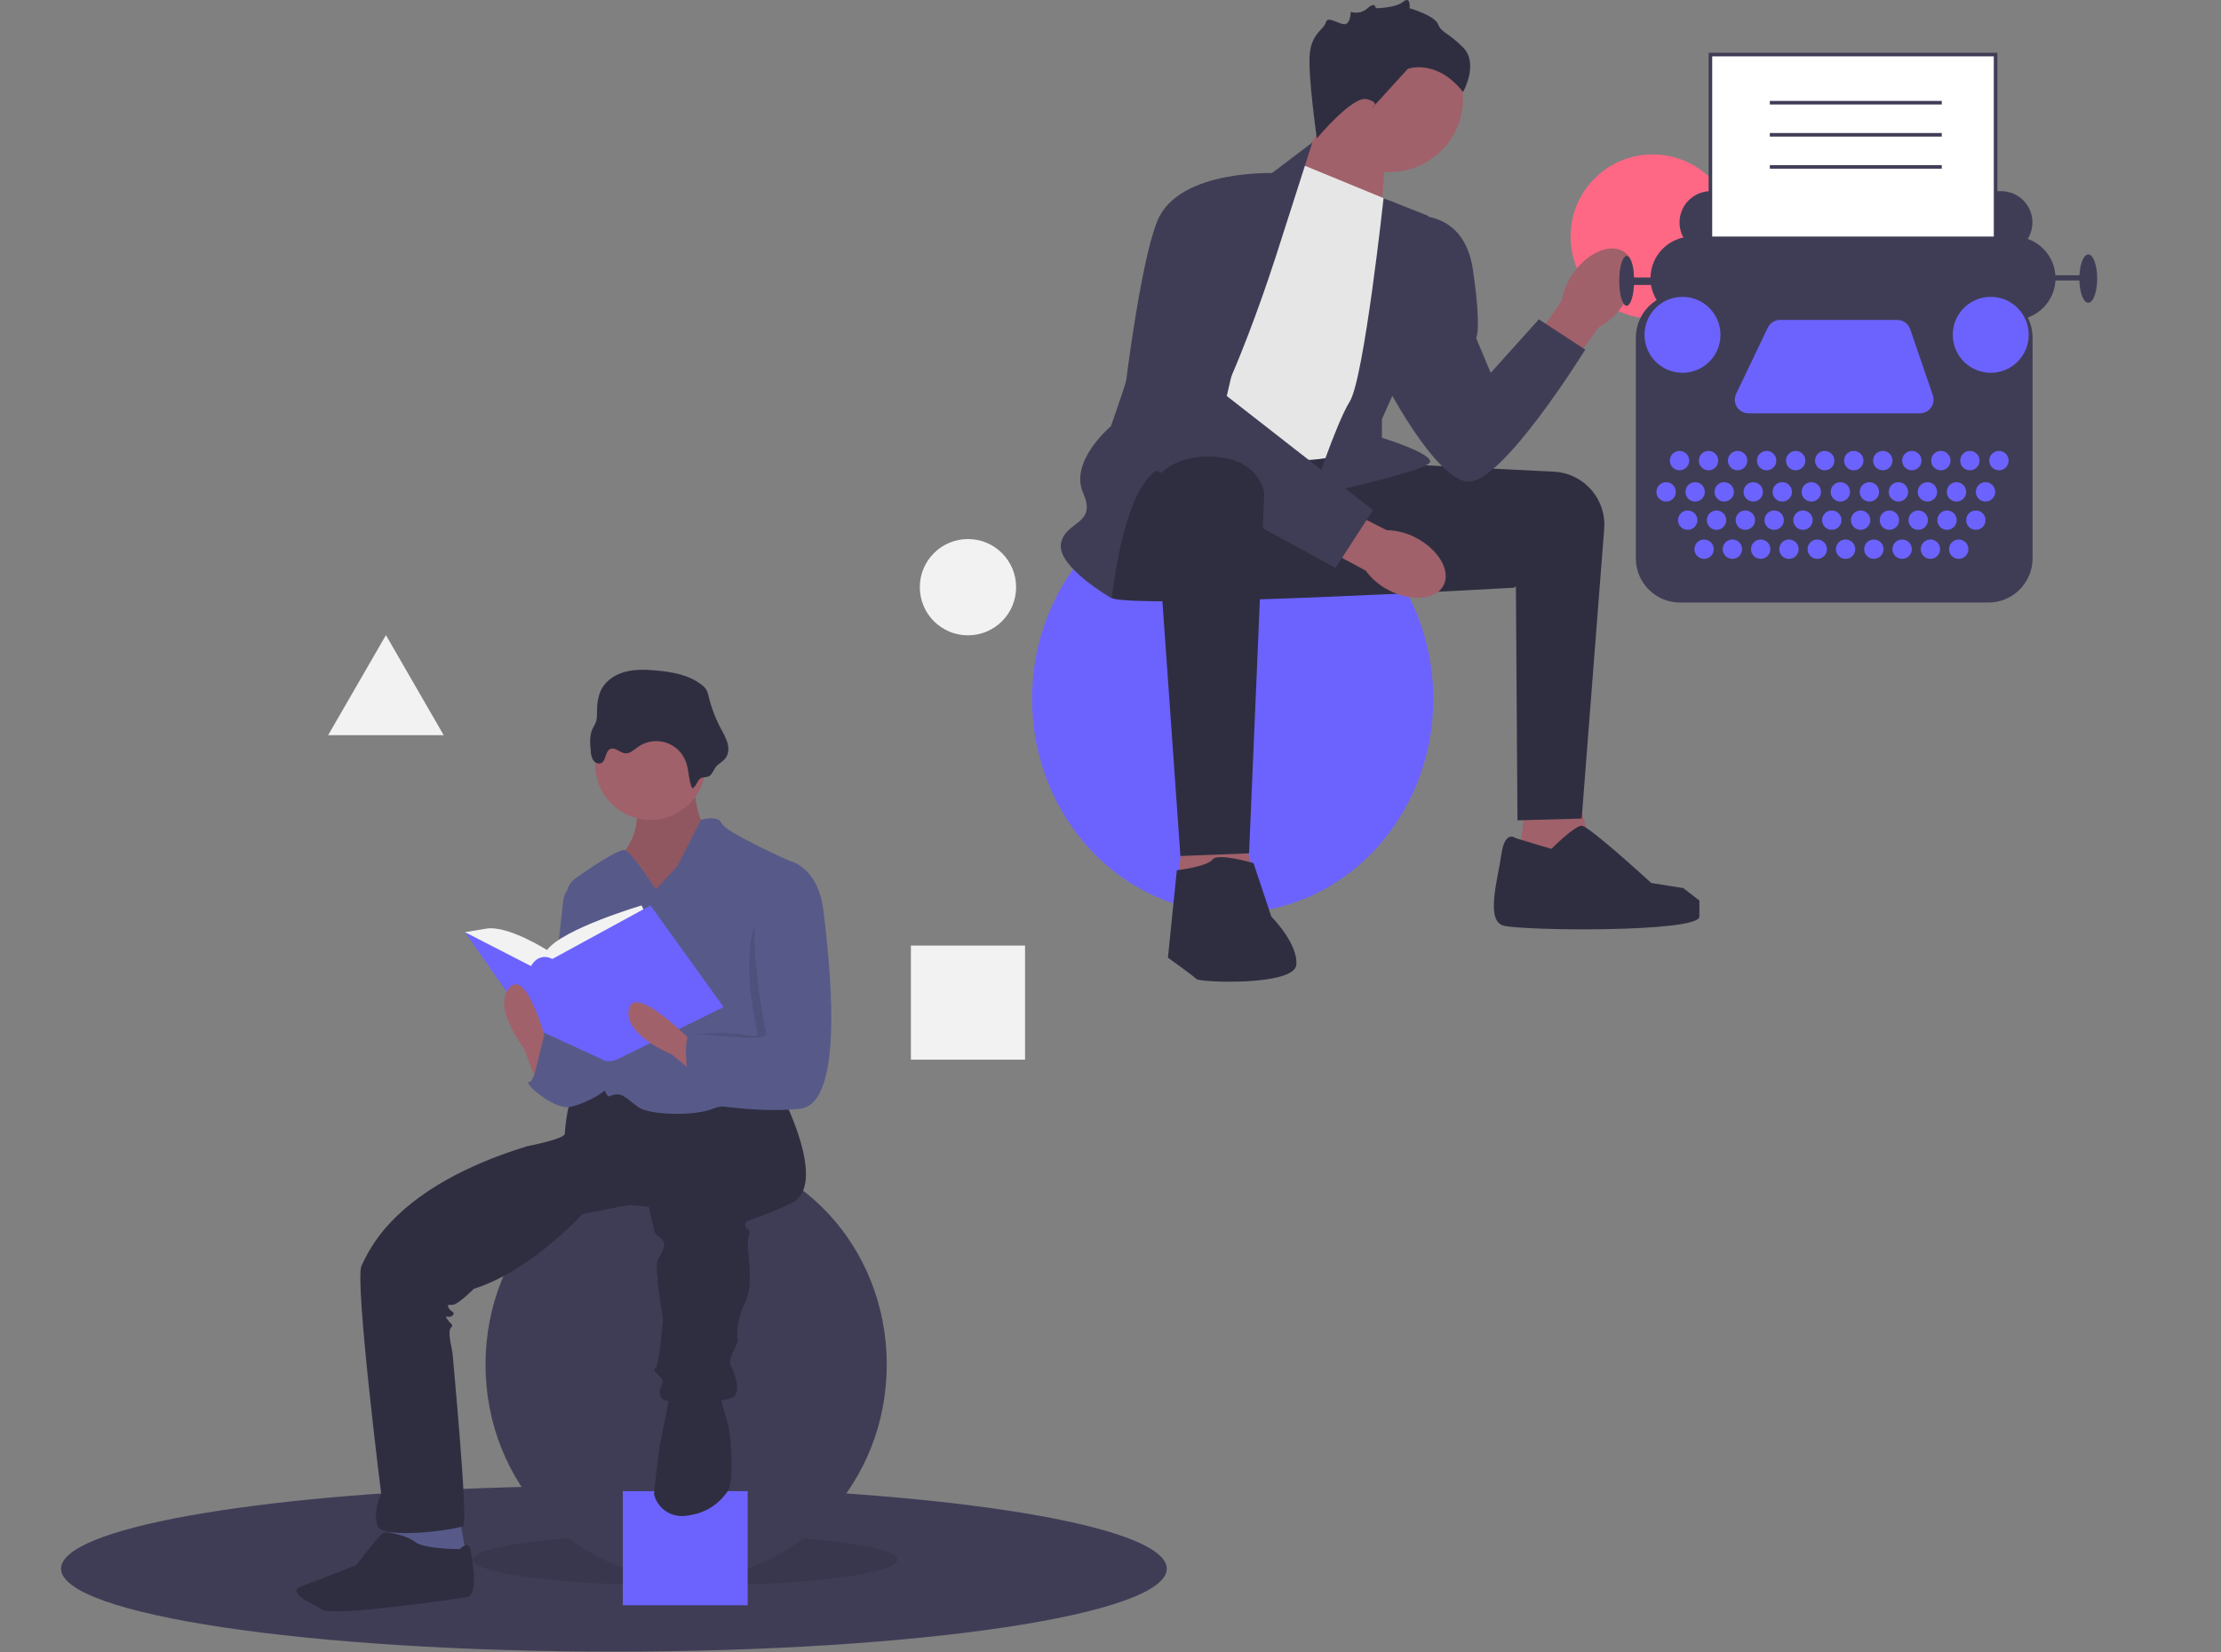 <svg width="719" height="535" viewBox="0 0 719 535" fill="none" xmlns="http://www.w3.org/2000/svg">
  <rect x="0" y="0" width="719" height="535" fill="#808080" stroke="none"/>
  <g clip-path="url(#clip0_1_114)">
    <path
      d="M399.055 295.597C363.184 295.597 334.104 264.579 334.104 226.317C334.104 188.054 363.184 157.036 399.055 157.036C434.926 157.036 464.005 188.054 464.005 226.317C464.005 264.579 434.926 295.597 399.055 295.597Z"
      fill="#6C63FF" />
    <path
      d="M535.011 103.141C520.337 103.141 508.441 91.245 508.441 76.571C508.441 61.897 520.337 50.001 535.011 50.001C549.685 50.001 561.581 61.897 561.581 76.571C561.581 91.245 549.685 103.141 535.011 103.141Z"
      fill="#FF6884" />
    <path d="M448.813 47.114L446.604 75.376L414.586 62.002L432.647 33.258L448.813 47.114Z" fill="#A0616A" />
    <path
      d="M449.772 55.724C436.591 55.724 425.906 45.039 425.906 31.858C425.906 18.677 436.591 7.992 449.772 7.992C462.953 7.992 473.638 18.677 473.638 31.858C473.638 45.039 462.953 55.724 449.772 55.724Z"
      fill="#A0616A" />
    <path d="M494.423 254.379L490.381 290.628L518.671 286.71L509.433 253.224L494.423 254.379Z" fill="#A0616A" />
    <path d="M384.151 259.575L380.11 295.824L408.399 291.906L399.162 258.42L384.151 259.575Z" fill="#A0616A" />
    <path
      d="M451.411 150.169C451.797 150.169 482.671 151.719 503.07 152.746C512.724 153.231 520.073 161.588 519.324 171.226L512.031 265.059L491.247 265.637L490.74 190.005L449.679 192.315L451.411 150.169Z"
      fill="#2F2E41" />
    <path
      d="M360.769 149.592C360.769 149.592 355.573 189.428 359.614 193.469C363.656 197.511 490.381 190.294 490.381 190.294C490.381 190.294 462.58 150.148 457.573 149.004C452.566 147.86 372.893 143.818 372.893 143.818L360.769 149.592Z"
      fill="#2F2E41" />
    <path
      d="M524.94 99.437C529.766 92.687 530.195 84.726 525.899 81.656C521.603 78.585 514.21 81.568 509.383 88.32C507.418 90.991 506.121 94.094 505.601 97.369L485.514 126.225L496.945 134.139L517.599 105.945C520.531 104.393 523.048 102.161 524.94 99.437Z"
      fill="#A0616A" />
    <path
      d="M449.57 191.109C456.929 194.941 464.872 194.25 467.31 189.566C469.748 184.882 465.758 177.98 458.395 174.147C455.475 172.576 452.222 171.727 448.906 171.671L417.519 155.828L411.285 168.256L442.096 184.753C444.044 187.438 446.607 189.617 449.57 191.109Z"
      fill="#A0616A" />
    <path
      d="M449.968 65.012L420.523 52.888L365.099 138.334C365.099 138.334 403.781 146.994 417.059 148.726C430.338 150.458 445.349 143.53 445.349 143.53L449.968 65.012Z"
      fill="#E6E6E6" />
    <path
      d="M414.173 79.445L424.853 46.128L410.997 56.64C410.997 56.64 371.738 82.621 371.738 93.59C371.738 104.559 359.614 138.045 359.614 138.045C359.614 138.045 346.047 149.303 350.665 159.695C355.284 170.087 344.603 168.644 343.449 176.149C342.294 183.655 359.903 193.758 359.903 193.758C359.903 193.758 364.233 151.324 378.089 151.324C391.945 151.324 414.173 79.445 414.173 79.445Z"
      fill="#3F3D56" />
    <path
      d="M447.899 64.16L462.38 69.919C462.38 69.919 460.071 110.333 457.762 113.797C455.452 117.261 447.37 135.736 447.37 135.736V141.757C447.37 141.757 463.535 146.705 462.958 149.592C462.38 152.478 424.853 160.561 424.853 160.561C424.853 160.561 432.359 137.468 436.977 129.962C441.596 122.457 447.899 64.16 447.899 64.16Z"
      fill="#3F3D56" />
    <path
      d="M413.884 56.063C413.884 56.063 381.553 54.331 374.625 71.651C367.697 88.971 361.924 145.55 361.924 145.55L432.359 183.871L444.483 165.18L397.141 128.23L413.884 56.063Z"
      fill="#3F3D56" />
    <path
      d="M457.184 69.919C457.184 69.919 473.927 67.61 476.814 87.239C479.701 106.869 477.866 109.467 477.866 109.467L482.587 120.725L498.175 103.405L513.186 113.219C513.186 113.219 486.051 157.097 475.082 155.942C464.112 154.788 447.947 123.034 447.947 123.034L457.184 69.919Z"
      fill="#3F3D56" />
    <path
      d="M373.564 155.965L382.13 277.183L404.358 276.317C404.358 276.317 409.265 161.716 409.265 159.984C409.265 158.252 406.956 148.437 392.522 147.86C378.089 147.282 373.564 155.965 373.564 155.965Z"
      fill="#2F2E41" />
    <path
      d="M405.801 279.493C405.801 279.493 394.254 276.029 392.522 278.338C390.79 280.647 380.976 281.802 380.976 281.802L378.089 310.092C378.089 310.092 386.172 315.865 387.326 317.02C388.481 318.174 419.08 319.329 419.657 312.401C420.235 305.473 411.575 296.813 411.575 296.813L405.801 279.493Z"
      fill="#2F2E41" />
    <path
      d="M490.67 271.41C490.67 271.41 487.206 268.523 486.051 276.606C484.897 284.689 480.855 297.968 486.629 299.7C492.402 301.432 550.136 302.009 550.136 296.813V291.617L544.94 287.576L534.545 285.919C534.545 285.919 514.341 267.369 512.031 267.369C509.722 267.369 502.217 274.874 502.217 274.874L490.67 271.41Z"
      fill="#2F2E41" />
    <path
      d="M426.297 44.805C426.297 44.805 437.844 30.949 442.462 32.103C447.081 33.258 444.194 34.99 444.194 34.99L455.741 22.289C455.741 22.289 464.978 18.825 473.638 29.794C473.638 29.794 478.835 20.557 473.638 15.361C468.442 10.165 466.71 10.742 465.556 7.855C464.401 4.969 456.318 2.659 456.318 2.659C456.318 2.659 456.782 -1.496 454.241 0.582C451.7 2.659 445.353 2.659 445.353 2.659C445.353 2.659 445.317 0.35 442.735 2.659C440.153 4.969 437.266 3.814 437.266 3.814C437.266 3.814 437.266 7.81 435.245 7.833C433.225 7.855 429.761 4.969 429.183 7.278C428.606 9.587 424.565 10.742 423.987 17.67C423.41 24.598 426.297 44.805 426.297 44.805Z"
      fill="#2F2E41" />
    <path
      d="M553.831 61.899H647.832C653.423 61.899 657.956 66.431 657.956 72.022V72.022C657.956 77.613 653.423 82.145 647.832 82.145H553.831C548.24 82.145 543.708 77.613 543.708 72.022C543.708 66.431 548.24 61.899 553.831 61.899Z"
      fill="#3F3D56" />
    <path d="M553.711 17.67H646.025V118.902H553.711V17.67Z" fill="white" />
    <path d="M553.133 119.479H646.602V17.093H553.133V119.479ZM645.447 118.325H554.288V18.247H645.447V118.325Z"
      fill="#3F3D56" />
    <path
      d="M547.805 76.602H651.93C659.384 76.602 665.428 82.645 665.428 90.099V90.099C665.428 97.554 659.384 103.597 651.93 103.597H547.805C540.351 103.597 534.308 97.554 534.308 90.099C534.308 82.645 540.351 76.602 547.805 76.602Z"
      fill="#3F3D56" />
    <path
      d="M526.595 99.017C525.264 99.017 524.184 95.402 524.184 90.943C524.184 86.483 525.264 82.868 526.595 82.868C527.926 82.868 529.005 86.483 529.005 90.943C529.005 95.402 527.926 99.017 526.595 99.017Z"
      fill="#3F3D56" />
    <path
      d="M676.033 98.053C674.435 98.053 673.14 94.546 673.14 90.22C673.14 85.894 674.435 82.386 676.033 82.386C677.63 82.386 678.925 85.894 678.925 90.22C678.925 94.546 677.63 98.053 676.033 98.053Z"
      fill="#3F3D56" />
    <path d="M658.679 89.135H675.31V90.822H658.679V89.135Z" fill="#3F3D56" />
    <path d="M528.041 89.858H541.539V92.269H528.041V89.858Z" fill="#3F3D56" />
    <path
      d="M543.872 195.115H643.691C651.583 195.115 658.003 188.695 658.003 180.803V109.305C658.003 101.413 651.583 94.993 643.691 94.993H543.872C535.98 94.993 529.56 101.413 529.56 109.305V180.803C529.56 188.695 535.98 195.115 543.872 195.115Z"
      fill="#3F3D56" />
    <path
      d="M647.109 152.285C645.379 152.285 643.976 150.882 643.976 149.151C643.976 147.421 645.379 146.018 647.109 146.018C648.84 146.018 650.243 147.421 650.243 149.151C650.243 150.882 648.84 152.285 647.109 152.285Z"
      fill="#6C63FF" />
    <path
      d="M642.771 162.408C641.04 162.408 639.637 161.005 639.637 159.275C639.637 157.544 641.04 156.141 642.771 156.141C644.501 156.141 645.904 157.544 645.904 159.275C645.904 161.005 644.501 162.408 642.771 162.408Z"
      fill="#6C63FF" />
    <path
      d="M639.637 171.567C637.907 171.567 636.504 170.164 636.504 168.434C636.504 166.703 637.907 165.3 639.637 165.3C641.368 165.3 642.771 166.703 642.771 168.434C642.771 170.164 641.368 171.567 639.637 171.567Z"
      fill="#6C63FF" />
    <path
      d="M634.094 180.967C632.363 180.967 630.96 179.564 630.96 177.834C630.96 176.103 632.363 174.7 634.094 174.7C635.824 174.7 637.227 176.103 637.227 177.834C637.227 179.564 635.824 180.967 634.094 180.967Z"
      fill="#6C63FF" />
    <path
      d="M624.935 180.967C623.204 180.967 621.801 179.564 621.801 177.834C621.801 176.103 623.204 174.7 624.935 174.7C626.665 174.7 628.068 176.103 628.068 177.834C628.068 179.564 626.665 180.967 624.935 180.967Z"
      fill="#6C63FF" />
    <path
      d="M615.776 180.967C614.045 180.967 612.642 179.564 612.642 177.834C612.642 176.103 614.045 174.7 615.776 174.7C617.506 174.7 618.909 176.103 618.909 177.834C618.909 179.564 617.506 180.967 615.776 180.967Z"
      fill="#6C63FF" />
    <path
      d="M606.616 180.967C604.886 180.967 603.483 179.564 603.483 177.834C603.483 176.103 604.886 174.7 606.616 174.7C608.347 174.7 609.75 176.103 609.75 177.834C609.75 179.564 608.347 180.967 606.616 180.967Z"
      fill="#6C63FF" />
    <path
      d="M597.457 180.967C595.727 180.967 594.324 179.564 594.324 177.834C594.324 176.103 595.727 174.7 597.457 174.7C599.188 174.7 600.591 176.103 600.591 177.834C600.591 179.564 599.188 180.967 597.457 180.967Z"
      fill="#6C63FF" />
    <path
      d="M588.298 180.967C586.568 180.967 585.165 179.564 585.165 177.834C585.165 176.103 586.568 174.7 588.298 174.7C590.029 174.7 591.432 176.103 591.432 177.834C591.432 179.564 590.029 180.967 588.298 180.967Z"
      fill="#6C63FF" />
    <path
      d="M579.139 180.967C577.409 180.967 576.006 179.564 576.006 177.834C576.006 176.103 577.409 174.7 579.139 174.7C580.87 174.7 582.272 176.103 582.272 177.834C582.272 179.564 580.87 180.967 579.139 180.967Z"
      fill="#6C63FF" />
    <path
      d="M569.98 180.967C568.249 180.967 566.847 179.564 566.847 177.834C566.847 176.103 568.249 174.7 569.98 174.7C571.711 174.7 573.113 176.103 573.113 177.834C573.113 179.564 571.711 180.967 569.98 180.967Z"
      fill="#6C63FF" />
    <path
      d="M560.821 180.967C559.09 180.967 557.688 179.564 557.688 177.834C557.688 176.103 559.09 174.7 560.821 174.7C562.551 174.7 563.954 176.103 563.954 177.834C563.954 179.564 562.551 180.967 560.821 180.967Z"
      fill="#6C63FF" />
    <path
      d="M551.662 180.967C549.931 180.967 548.528 179.564 548.528 177.834C548.528 176.103 549.931 174.7 551.662 174.7C553.392 174.7 554.795 176.103 554.795 177.834C554.795 179.564 553.392 180.967 551.662 180.967Z"
      fill="#6C63FF" />
    <path
      d="M630.31 171.567C628.579 171.567 627.176 170.164 627.176 168.434C627.176 166.703 628.579 165.3 630.31 165.3C632.04 165.3 633.443 166.703 633.443 168.434C633.443 170.164 632.04 171.567 630.31 171.567Z"
      fill="#6C63FF" />
    <path
      d="M620.982 171.567C619.251 171.567 617.848 170.164 617.848 168.434C617.848 166.703 619.251 165.3 620.982 165.3C622.712 165.3 624.115 166.703 624.115 168.434C624.115 170.164 622.712 171.567 620.982 171.567Z"
      fill="#6C63FF" />
    <path
      d="M611.654 171.567C609.923 171.567 608.521 170.164 608.521 168.434C608.521 166.703 609.923 165.3 611.654 165.3C613.384 165.3 614.787 166.703 614.787 168.434C614.787 170.164 613.384 171.567 611.654 171.567Z"
      fill="#6C63FF" />
    <path
      d="M602.326 171.567C600.596 171.567 599.193 170.164 599.193 168.434C599.193 166.703 600.596 165.3 602.326 165.3C604.057 165.3 605.459 166.703 605.459 168.434C605.459 170.164 604.057 171.567 602.326 171.567Z"
      fill="#6C63FF" />
    <path
      d="M592.998 171.567C591.268 171.567 589.865 170.164 589.865 168.434C589.865 166.703 591.268 165.3 592.998 165.3C594.729 165.3 596.132 166.703 596.132 168.434C596.132 170.164 594.729 171.567 592.998 171.567Z"
      fill="#6C63FF" />
    <path
      d="M583.67 171.567C581.94 171.567 580.537 170.164 580.537 168.434C580.537 166.703 581.94 165.3 583.67 165.3C585.401 165.3 586.804 166.703 586.804 168.434C586.804 170.164 585.401 171.567 583.67 171.567Z"
      fill="#6C63FF" />
    <path
      d="M574.343 171.567C572.612 171.567 571.209 170.164 571.209 168.434C571.209 166.703 572.612 165.3 574.343 165.3C576.073 165.3 577.476 166.703 577.476 168.434C577.476 170.164 576.073 171.567 574.343 171.567Z"
      fill="#6C63FF" />
    <path
      d="M565.015 171.567C563.284 171.567 561.881 170.164 561.881 168.434C561.881 166.703 563.284 165.3 565.015 165.3C566.745 165.3 568.148 166.703 568.148 168.434C568.148 170.164 566.745 171.567 565.015 171.567Z"
      fill="#6C63FF" />
    <path
      d="M555.687 171.567C553.956 171.567 552.554 170.164 552.554 168.434C552.554 166.703 553.956 165.3 555.687 165.3C557.417 165.3 558.82 166.703 558.82 168.434C558.82 170.164 557.417 171.567 555.687 171.567Z"
      fill="#6C63FF" />
    <path
      d="M546.359 171.567C544.629 171.567 543.226 170.164 543.226 168.434C543.226 166.703 544.629 165.3 546.359 165.3C548.09 165.3 549.493 166.703 549.493 168.434C549.493 170.164 548.09 171.567 546.359 171.567Z"
      fill="#6C63FF" />
    <path
      d="M633.371 162.408C631.64 162.408 630.237 161.005 630.237 159.275C630.237 157.544 631.64 156.141 633.371 156.141C635.101 156.141 636.504 157.544 636.504 159.275C636.504 161.005 635.101 162.408 633.371 162.408Z"
      fill="#6C63FF" />
    <path
      d="M623.971 162.408C622.24 162.408 620.837 161.005 620.837 159.275C620.837 157.544 622.24 156.141 623.971 156.141C625.701 156.141 627.104 157.544 627.104 159.275C627.104 161.005 625.701 162.408 623.971 162.408Z"
      fill="#6C63FF" />
    <path
      d="M614.57 162.408C612.84 162.408 611.437 161.005 611.437 159.275C611.437 157.544 612.84 156.141 614.57 156.141C616.301 156.141 617.704 157.544 617.704 159.275C617.704 161.005 616.301 162.408 614.57 162.408Z"
      fill="#6C63FF" />
    <path
      d="M605.17 162.408C603.44 162.408 602.037 161.005 602.037 159.275C602.037 157.544 603.44 156.141 605.17 156.141C606.901 156.141 608.304 157.544 608.304 159.275C608.304 161.005 606.901 162.408 605.17 162.408Z"
      fill="#6C63FF" />
    <path
      d="M595.77 162.408C594.04 162.408 592.637 161.005 592.637 159.275C592.637 157.544 594.04 156.141 595.77 156.141C597.501 156.141 598.904 157.544 598.904 159.275C598.904 161.005 597.501 162.408 595.77 162.408Z"
      fill="#6C63FF" />
    <path
      d="M586.37 162.408C584.639 162.408 583.237 161.005 583.237 159.275C583.237 157.544 584.639 156.141 586.37 156.141C588.1 156.141 589.503 157.544 589.503 159.275C589.503 161.005 588.1 162.408 586.37 162.408Z"
      fill="#6C63FF" />
    <path
      d="M576.97 162.408C575.239 162.408 573.836 161.005 573.836 159.275C573.836 157.544 575.239 156.141 576.97 156.141C578.7 156.141 580.103 157.544 580.103 159.275C580.103 161.005 578.7 162.408 576.97 162.408Z"
      fill="#6C63FF" />
    <path
      d="M567.57 162.408C565.839 162.408 564.436 161.005 564.436 159.275C564.436 157.544 565.839 156.141 567.57 156.141C569.3 156.141 570.703 157.544 570.703 159.275C570.703 161.005 569.3 162.408 567.57 162.408Z"
      fill="#6C63FF" />
    <path
      d="M558.17 162.408C556.439 162.408 555.036 161.005 555.036 159.275C555.036 157.544 556.439 156.141 558.17 156.141C559.9 156.141 561.303 157.544 561.303 159.275C561.303 161.005 559.9 162.408 558.17 162.408Z"
      fill="#6C63FF" />
    <path
      d="M548.769 162.408C547.039 162.408 545.636 161.005 545.636 159.275C545.636 157.544 547.039 156.141 548.769 156.141C550.5 156.141 551.903 157.544 551.903 159.275C551.903 161.005 550.5 162.408 548.769 162.408Z"
      fill="#6C63FF" />
    <path
      d="M539.369 162.408C537.639 162.408 536.236 161.005 536.236 159.275C536.236 157.544 537.639 156.141 539.369 156.141C541.1 156.141 542.503 157.544 542.503 159.275C542.503 161.005 541.1 162.408 539.369 162.408Z"
      fill="#6C63FF" />
    <path
      d="M637.709 152.285C635.979 152.285 634.576 150.882 634.576 149.151C634.576 147.421 635.979 146.018 637.709 146.018C639.44 146.018 640.843 147.421 640.843 149.151C640.843 150.882 639.44 152.285 637.709 152.285Z"
      fill="#6C63FF" />
    <path
      d="M628.309 152.285C626.579 152.285 625.176 150.882 625.176 149.151C625.176 147.421 626.579 146.018 628.309 146.018C630.04 146.018 631.442 147.421 631.442 149.151C631.442 150.882 630.04 152.285 628.309 152.285Z"
      fill="#6C63FF" />
    <path
      d="M618.909 152.285C617.178 152.285 615.776 150.882 615.776 149.151C615.776 147.421 617.178 146.018 618.909 146.018C620.639 146.018 622.042 147.421 622.042 149.151C622.042 150.882 620.639 152.285 618.909 152.285Z"
      fill="#6C63FF" />
    <path
      d="M609.509 152.285C607.778 152.285 606.375 150.882 606.375 149.151C606.375 147.421 607.778 146.018 609.509 146.018C611.239 146.018 612.642 147.421 612.642 149.151C612.642 150.882 611.239 152.285 609.509 152.285Z"
      fill="#6C63FF" />
    <path
      d="M600.109 152.285C598.378 152.285 596.975 150.882 596.975 149.151C596.975 147.421 598.378 146.018 600.109 146.018C601.839 146.018 603.242 147.421 603.242 149.151C603.242 150.882 601.839 152.285 600.109 152.285Z"
      fill="#6C63FF" />
    <path
      d="M590.709 152.285C588.978 152.285 587.575 150.882 587.575 149.151C587.575 147.421 588.978 146.018 590.709 146.018C592.439 146.018 593.842 147.421 593.842 149.151C593.842 150.882 592.439 152.285 590.709 152.285Z"
      fill="#6C63FF" />
    <path
      d="M581.308 152.285C579.578 152.285 578.175 150.882 578.175 149.151C578.175 147.421 579.578 146.018 581.308 146.018C583.039 146.018 584.442 147.421 584.442 149.151C584.442 150.882 583.039 152.285 581.308 152.285Z"
      fill="#6C63FF" />
    <path
      d="M571.908 152.285C570.178 152.285 568.775 150.882 568.775 149.151C568.775 147.421 570.178 146.018 571.908 146.018C573.639 146.018 575.042 147.421 575.042 149.151C575.042 150.882 573.639 152.285 571.908 152.285Z"
      fill="#6C63FF" />
    <path
      d="M562.508 152.285C560.778 152.285 559.375 150.882 559.375 149.151C559.375 147.421 560.778 146.018 562.508 146.018C564.239 146.018 565.641 147.421 565.641 149.151C565.641 150.882 564.239 152.285 562.508 152.285Z"
      fill="#6C63FF" />
    <path
      d="M553.108 152.285C551.377 152.285 549.975 150.882 549.975 149.151C549.975 147.421 551.377 146.018 553.108 146.018C554.838 146.018 556.241 147.421 556.241 149.151C556.241 150.882 554.838 152.285 553.108 152.285Z"
      fill="#6C63FF" />
    <path
      d="M543.708 152.285C541.977 152.285 540.574 150.882 540.574 149.151C540.574 147.421 541.977 146.018 543.708 146.018C545.438 146.018 546.841 147.421 546.841 149.151C546.841 150.882 545.438 152.285 543.708 152.285Z"
      fill="#6C63FF" />
    <path
      d="M644.458 120.71C637.669 120.71 632.166 115.206 632.166 108.417C632.166 101.629 637.669 96.125 644.458 96.125C651.247 96.125 656.75 101.629 656.75 108.417C656.75 115.206 651.247 120.71 644.458 120.71Z"
      fill="#6C63FF" />
    <path
      d="M544.672 120.71C537.883 120.71 532.379 115.206 532.379 108.417C532.379 101.629 537.883 96.125 544.672 96.125C551.461 96.125 556.964 101.629 556.964 108.417C556.964 115.206 551.461 120.71 544.672 120.71Z"
      fill="#6C63FF" />
    <path
      d="M614.199 103.597H576.267C574.567 103.597 573.018 104.573 572.284 106.107L562.047 127.503C560.645 130.433 562.781 133.824 566.03 133.824H621.535C624.565 133.824 626.694 130.842 625.711 127.976L618.375 106.58C617.763 104.796 616.085 103.597 614.199 103.597Z"
      fill="#6C63FF" />
    <path d="M572.941 32.681H628.606V33.836H572.941V32.681Z" fill="#3F3D56" />
    <path d="M572.941 43.073H628.606V44.227H572.941V43.073Z" fill="#3F3D56" />
    <path d="M572.941 53.465H628.606V54.62H572.941V53.465Z" fill="#3F3D56" />
  </g>
  <g clip-path="url(#clip1_1_114)">
    <path
      d="M19.766 507.964C19.766 522.79 99.895 534.81 198.741 534.81C297.587 534.81 377.716 522.79 377.716 507.964C377.716 497.468 337.55 488.375 279.014 483.964C254.875 482.14 227.602 481.118 198.741 481.118C186.877 481.118 175.284 481.291 164.072 481.62C81.818 484.045 19.766 494.916 19.766 507.964Z"
      fill="#3F3D56" />
    <path opacity="0.1"
      d="M221.834 513.449C183.891 513.449 153.131 509.701 153.131 505.077C153.131 500.454 183.891 496.706 221.834 496.706C259.778 496.706 290.538 500.454 290.538 505.077C290.538 509.701 259.778 513.449 221.834 513.449Z"
      fill="black" />
    <path
      d="M222.123 511.139C186.252 511.139 157.173 480.121 157.173 441.859C157.173 403.596 186.252 372.578 222.123 372.578C257.994 372.578 287.074 403.596 287.074 441.859C287.074 480.121 257.994 511.139 222.123 511.139Z"
      fill="#3F3D56" />
    <path d="M201.628 482.85H242.041V519.799H201.628V482.85Z" fill="#6C63FF" />
    <path d="M148.801 491.799L151.11 504.5L136.1 506.809L126.285 501.036L126.862 491.799H148.801Z" fill="#575A89" />
    <path
      d="M224.432 253.358C224.432 253.358 225.587 266.637 228.474 267.214C231.36 267.791 222.123 290.885 222.123 290.885H208.267L197.297 287.998L202.494 275.297C202.494 275.297 209.422 266.059 204.226 258.554C199.03 251.048 224.432 253.358 224.432 253.358Z"
      fill="#A0616A" />
    <path opacity="0.1"
      d="M224.432 253.358C224.432 253.358 225.587 266.637 228.474 267.214C231.36 267.791 222.123 290.885 222.123 290.885H208.267L197.297 287.998L202.494 275.297C202.494 275.297 209.422 266.059 204.226 258.554C199.03 251.048 224.432 253.358 224.432 253.358Z"
      fill="black" />
    <path
      d="M253.299 354.969C253.299 354.969 268.31 383.836 256.186 389.61C244.062 395.383 241.175 394.806 241.175 396.538C241.175 398.27 243.485 397.692 242.33 400.579C241.175 403.466 244.639 415.012 241.175 421.941C237.711 428.869 238.866 434.065 238.866 434.065C238.866 434.065 238.866 434.642 237.711 436.951C236.557 439.261 235.979 440.993 236.557 442.147C237.134 443.302 240.598 450.807 237.134 452.539C233.67 454.271 215.772 455.426 214.04 452.539C212.308 449.653 215.772 447.921 214.04 446.189C212.308 444.457 211.154 443.879 212.308 442.725C213.463 441.57 214.618 427.137 214.618 427.137C214.618 427.137 211.731 410.394 212.886 408.084C214.04 405.775 215.772 403.466 214.618 401.734C213.463 400.002 212.308 400.579 211.731 398.27C211.154 395.96 209.999 390.764 209.999 390.764L203.648 390.187L188.637 393.074C188.637 393.074 171.895 411.548 153.42 417.322C153.42 417.322 148.224 422.518 146.492 422.518C144.76 422.518 144.76 422.518 145.337 423.673C145.914 424.827 147.646 424.827 146.492 425.982C145.337 427.137 143.605 425.405 144.76 427.137C145.914 428.869 147.069 428.869 145.914 430.023C144.76 431.178 146.492 437.529 146.492 438.106C146.492 438.683 151.688 492.953 149.956 494.108C148.224 495.262 123.976 498.726 122.244 494.108C120.512 489.489 123.398 483.716 123.398 483.716C123.398 483.716 114.738 414.435 117.048 409.816C119.357 405.198 127.44 384.414 170.74 371.135C170.74 371.135 182.864 368.825 182.864 367.093C182.864 365.361 184.019 354.392 186.328 353.815C188.637 353.237 201.916 352.66 201.916 352.66L218.659 357.856L241.753 353.815L253.299 354.969Z"
      fill="#2F2E41" />
    <path
      d="M233.092 451.962L235.979 462.354C235.979 462.354 238.289 479.097 235.402 483.138C233.134 486.313 229.086 490.2 221.578 490.882C219.474 491.075 217.366 490.544 215.605 489.377C213.844 488.209 212.533 486.476 211.891 484.463C211.805 484.222 211.751 483.971 211.731 483.716C211.731 482.561 213.463 468.705 213.463 468.705L216.35 454.271L216.927 450.23L233.092 451.962Z"
      fill="#2F2E41" />
    <path
      d="M148.801 501.613C148.801 501.613 151.688 498.726 152.265 501.613C152.842 504.5 155.152 516.624 151.11 517.201C147.069 517.779 108.387 523.552 104.346 521.243C100.305 518.933 92.799 515.469 97.418 513.737C102.037 512.005 115.316 506.809 115.316 506.809C115.316 506.809 122.821 496.994 123.976 496.417C125.13 495.84 131.481 496.994 134.368 499.304C137.254 501.613 148.801 501.613 148.801 501.613Z"
      fill="#2F2E41" />
    <path
      d="M210.576 265.482C200.692 265.482 192.679 257.469 192.679 247.584C192.679 237.7 200.692 229.687 210.576 229.687C220.461 229.687 228.474 237.7 228.474 247.584C228.474 257.469 220.461 265.482 210.576 265.482Z"
      fill="#A0616A" />
    <path
      d="M212.308 287.998L219.236 280.493L226.916 265.482C226.916 265.482 232.515 263.75 233.67 266.637C234.824 269.523 255.609 278.761 255.609 278.761C255.609 278.761 250.413 327.257 252.722 331.876C255.031 336.494 259.073 354.969 255.609 356.701C252.145 358.433 235.979 356.701 230.783 359.011C225.587 361.32 210.576 361.32 206.535 358.433C202.494 355.547 201.339 353.237 197.298 354.969C193.857 356.444 185.814 306.034 183.498 291.011C183.303 289.749 183.465 288.458 183.966 287.284C184.467 286.11 185.286 285.099 186.332 284.366C191.512 280.733 200.842 274.471 202.494 275.297C204.803 276.451 212.308 287.998 212.308 287.998Z"
      fill="#575A89" />
    <path
      d="M187.483 285.689C186.127 286.028 184.907 286.773 183.988 287.826C183.068 288.878 182.493 290.186 182.338 291.575L177.668 333.608C177.668 333.608 189.215 358.433 194.988 341.691C200.762 324.948 187.483 285.689 187.483 285.689Z"
      fill="#575A89" />
    <path
      d="M188.637 337.649L175.936 334.185C175.936 334.185 173.627 350.351 171.317 350.351C169.008 350.351 179.4 359.588 184.596 358.433C189.792 357.279 197.298 353.237 197.875 350.351C198.452 347.464 192.679 335.34 192.679 335.34L188.637 337.649Z"
      fill="#575A89" />
    <path
      d="M224.087 255.305C222.87 252.622 223.081 249.492 222.075 246.722C221.536 245.239 220.662 243.901 219.521 242.812C218.379 241.723 217.001 240.912 215.495 240.444C213.988 239.975 212.393 239.862 210.836 240.111C209.278 240.361 207.799 240.968 206.514 241.884C205.22 242.806 203.922 244.103 202.343 243.927C200.641 243.737 199.124 241.839 197.56 242.535C195.826 243.306 196.294 246.413 194.538 247.13C193.614 247.508 192.521 246.926 191.988 246.082C191.522 245.195 191.267 244.211 191.245 243.209C191.003 240.747 190.784 238.141 191.852 235.909C192.301 235.152 192.693 234.363 193.023 233.547C193.21 232.786 193.285 232.001 193.246 231.218C193.255 228.324 193.467 225.305 194.923 222.804C196.54 220.029 199.527 218.254 202.644 217.48C205.761 216.705 209.027 216.824 212.227 217.095C217.517 217.543 223.034 218.503 227.202 221.791C227.769 222.205 228.256 222.718 228.642 223.304C229.007 224 229.266 224.748 229.408 225.522C230.31 229.191 231.661 232.736 233.431 236.074C234.283 237.489 234.979 238.992 235.507 240.557C235.949 242.147 235.919 243.96 234.994 245.326C234.241 246.439 233.036 247.032 232.09 247.942C231.153 248.843 230.714 250.577 229.675 251.26C228.769 251.856 227.683 251.435 226.758 252.067C225.571 252.877 225.485 254.655 224.087 255.305Z"
      fill="#2F2E41" />
    <path
      d="M209.422 296.658L207.69 293.194C207.69 293.194 182.287 300.7 177.091 307.628C177.091 307.628 164.389 299.545 157.461 300.7L150.533 301.854L171.895 320.906L199.03 318.597L209.422 296.658Z"
      fill="#F2F2F2" />
    <path
      d="M210.576 293.194L234.247 326.102L200.184 342.845C200.184 342.845 197 344.577 194.551 342.845L171.895 332.453L150.533 301.854L171.895 312.824C171.895 312.824 174.204 308.205 178.823 310.514L210.576 293.194Z"
      fill="#6C63FF" />
    <path
      d="M174.204 351.505L169.585 339.381C169.585 339.381 159.193 326.102 164.967 319.752C170.74 313.401 177.091 338.226 177.091 338.226L174.204 351.505Z"
      fill="#A0616A" />
    <path
      d="M227.494 349.57L217.416 341.4C217.416 341.4 201.764 335.127 203.572 326.737C205.38 318.347 223.329 336.636 223.329 336.636L227.494 349.57Z"
      fill="#A0616A" />
    <path opacity="0.1"
      d="M252.433 291.173H253.011C253.011 291.173 261.959 280.493 263.691 294.926C265.423 309.36 271.197 357.279 256.186 359.011C241.175 360.743 230.494 351.794 230.494 351.794C230.494 351.794 219.525 335.051 223.566 335.051C225.522 335.051 230.84 334.173 235.69 334.474C240.865 334.795 245.515 336.252 245.217 334.762C244.639 331.876 236.268 295.215 252.433 291.173Z"
      fill="black" />
    <path
      d="M253.299 279.915L255.609 278.761C255.609 278.761 264.846 280.493 266.578 294.926C268.31 309.36 274.083 357.279 259.073 359.011C244.062 360.743 223.855 356.701 223.855 356.701C223.855 356.701 219.814 334.762 223.855 334.762C227.896 334.762 248.681 337.649 248.103 334.762C247.526 331.876 237.134 283.957 253.299 279.915Z"
      fill="#575A89" />
    <path d="M182.575 344.866L176.209 335.109L172.183 351.217L182.575 355.836V344.866Z" fill="#575A89" />
    <path
      d="M313.358 205.727C304.749 205.727 297.77 198.748 297.77 190.139C297.77 181.53 304.749 174.551 313.358 174.551C321.967 174.551 328.946 181.53 328.946 190.139C328.946 198.748 321.967 205.727 313.358 205.727Z"
      fill="#F2F2F2" />
    <path d="M294.883 306.184H331.833V343.134H294.883V306.184Z" fill="#F2F2F2" />
    <path d="M124.934 205.662L115.582 221.86L106.23 238.059H124.934H143.638L134.287 221.86L124.934 205.662Z"
      fill="#F2F2F2" />
  </g>
  <defs>
    <clipPath id="clip0_1_114">
      <rect width="422.421" height="317.893" fill="white" transform="matrix(-1 0 0 1 718.421 0)" />
    </clipPath>
    <clipPath id="clip1_1_114">
      <rect width="377.716" height="393.81" fill="white" transform="matrix(-1 0 0 1 377.716 141)" />
    </clipPath>
  </defs>
</svg>